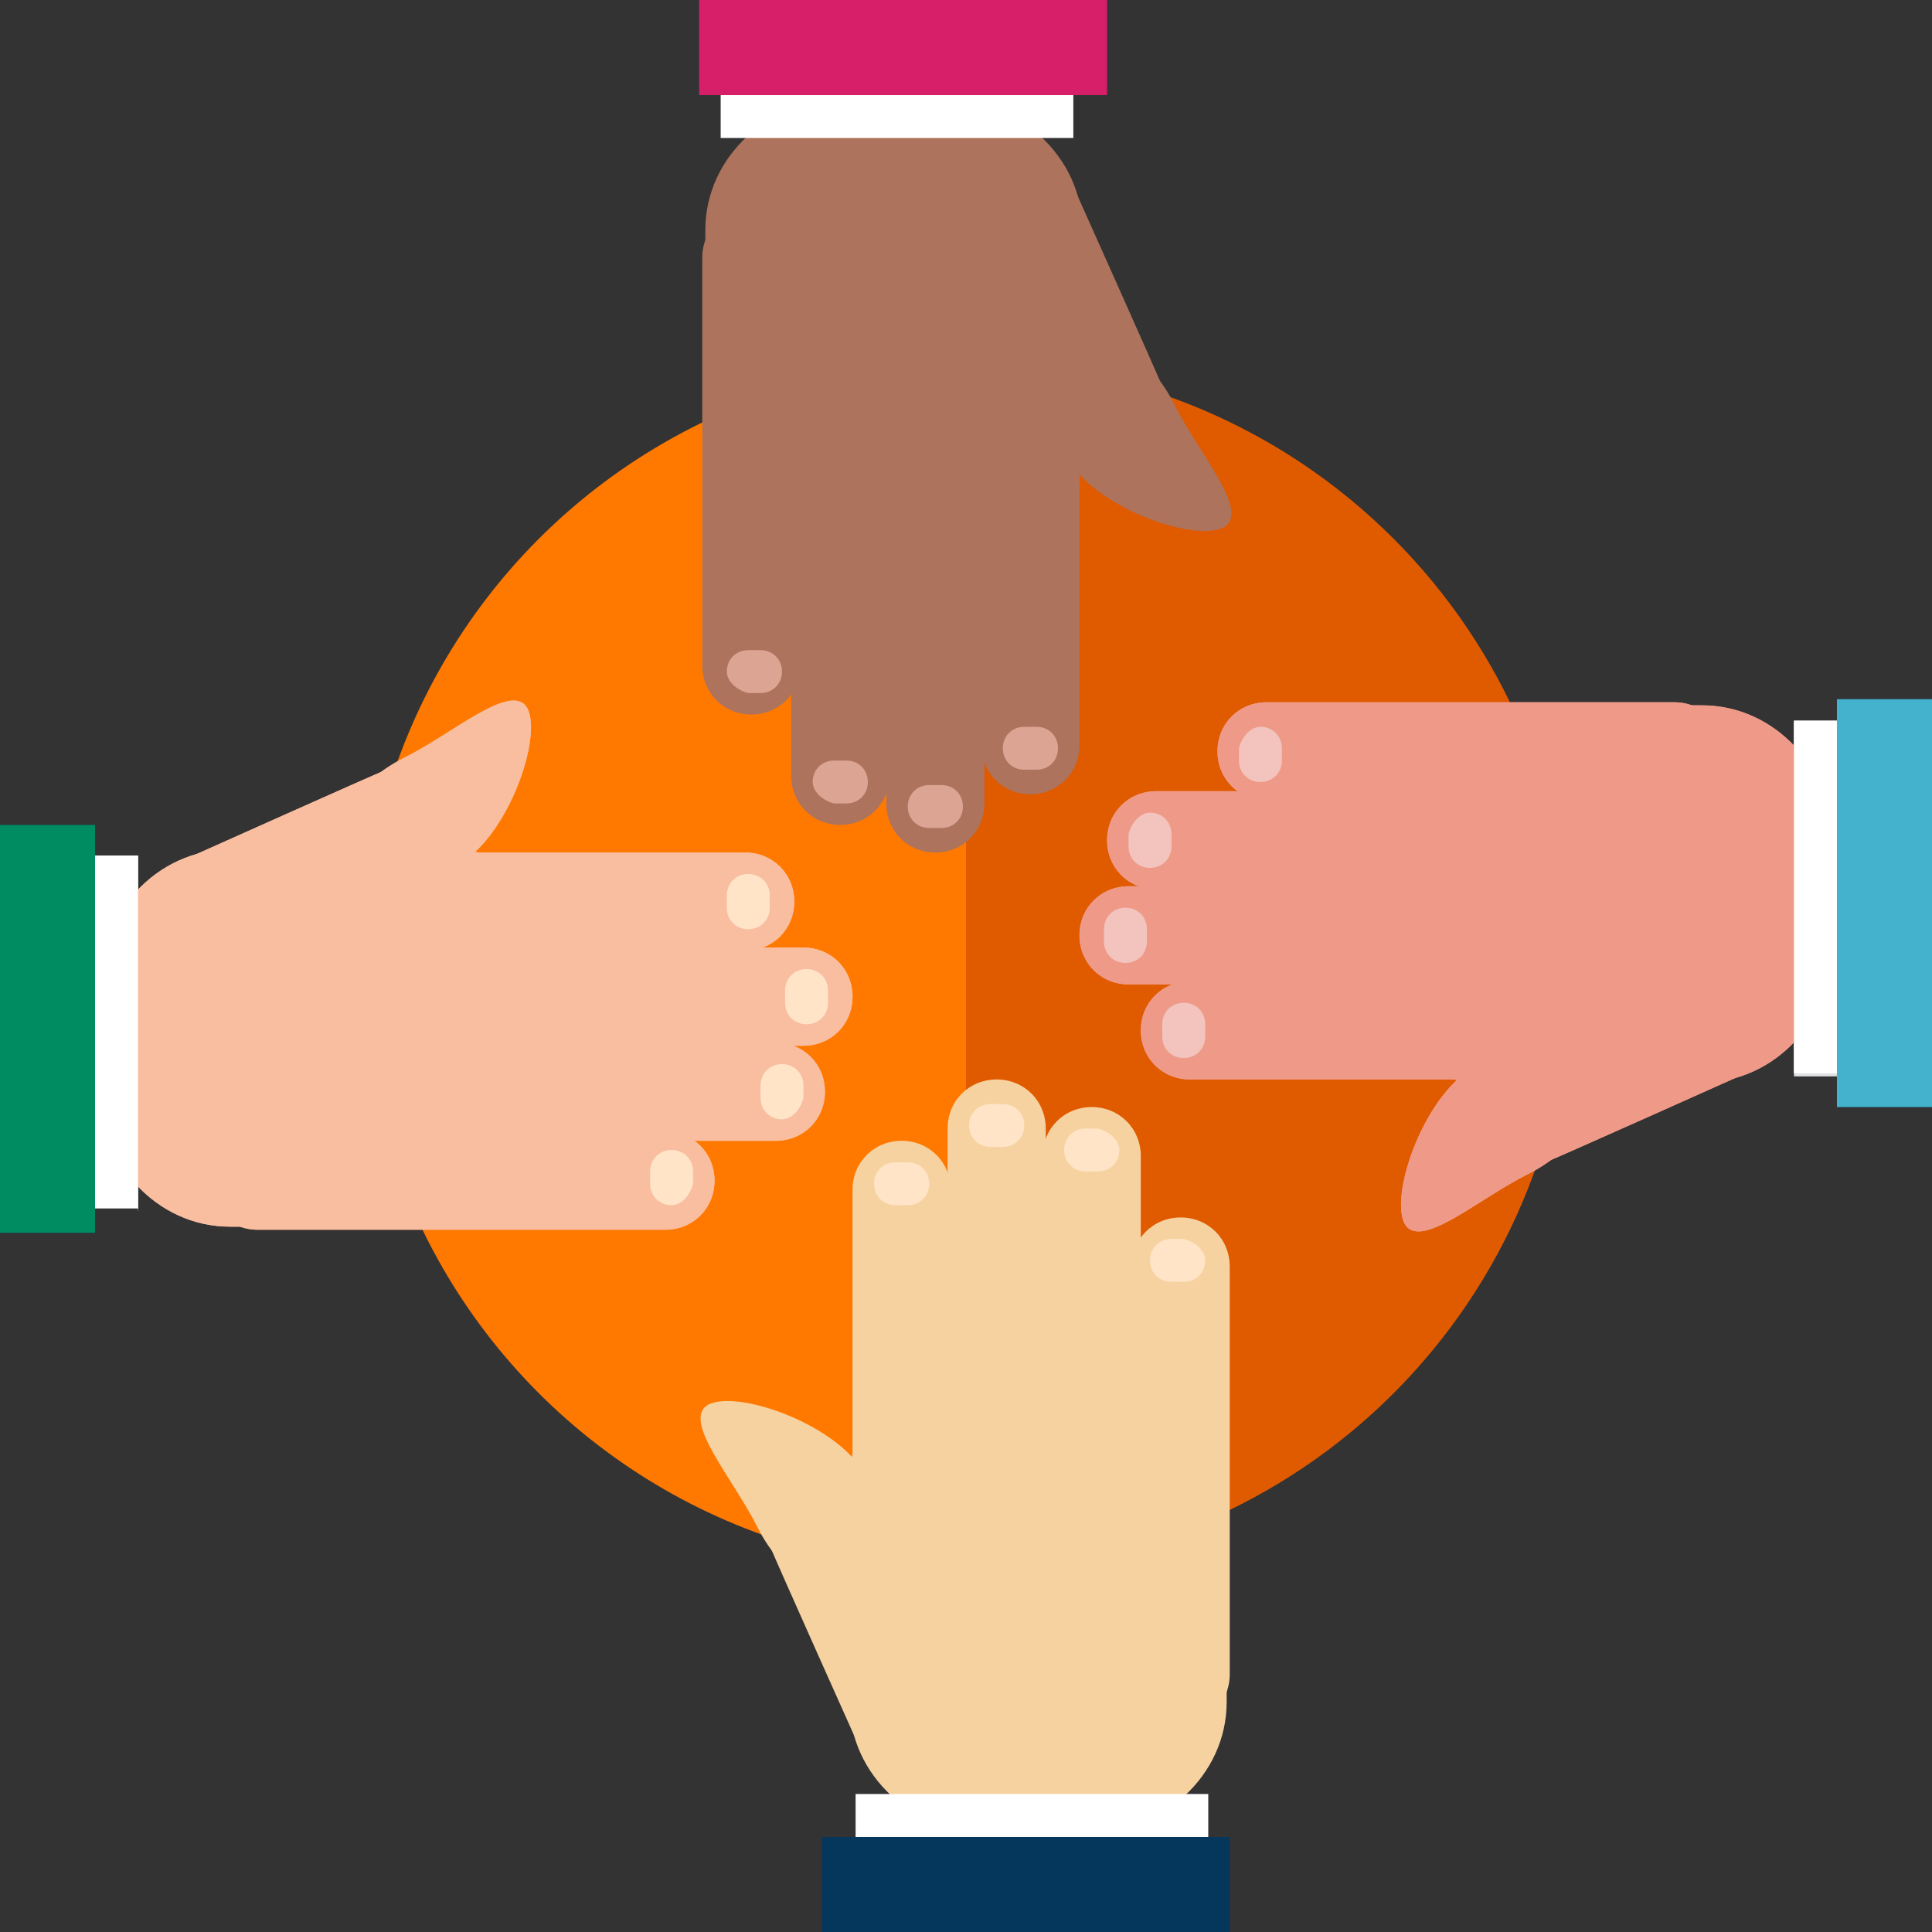<?xml version="1.0" encoding="iso-8859-1"?>
<!-- Generator: Adobe Illustrator 19.0.0, SVG Export Plug-In . SVG Version: 6.00 Build 0)  -->
<svg version="1.1" id="Layer_1" xmlns="http://www.w3.org/2000/svg" xmlns:xlink="http://www.w3.org/1999/xlink" x="0px" y="0px"
	 viewBox="0 0 504 504" style="enable-background:new 0 0 504 504;" xml:space="preserve">
<rect x="0" y="0" width="504" height="504" fill="#333333" stroke="none"/>
<circle style="fill:#FF7900;" cx="252" cy="252" r="157.6"/>
<path style="fill:#E05A00;" d="M252,94.4c87.2,0,157.6,70.4,157.6,157.6S339.2,409.6,252,409.6"/>
<g>
	<path style="fill:#F9BDA0;" d="M60,320c-19.2,0-34.4-16.8-34.4-36.8v-24.8c0-20,15.2-36.8,34.4-36.8h57.6
		c19.2,0,34.4,16.8,34.4,36.8v24.8c0,20-15.2,36.8-34.4,36.8H60z"/>
	<path style="fill:#F9BDA0;" d="M67.2,320.8c-7.2,0-12.8-5.6-12.8-12.8l0,0c0-7.2,5.6-12.8,12.8-12.8h106.4
		c7.2,0,12.8,5.6,12.8,12.8l0,0c0,7.2-5.6,12.8-12.8,12.8H67.2z"/>
</g>
<path style="fill:#FFE4C7;" d="M175.2,314.4c-3.2,0-5.6-2.4-5.6-5.6v-3.2c0-3.2,2.4-5.6,5.6-5.6l0,0c3.2,0,5.6,2.4,5.6,5.6v3.2
	C180,312,177.6,314.4,175.2,314.4L175.2,314.4z"/>
<path style="fill:#F9BDA0;" d="M103.2,272.8c-7.2,0-12.8-5.6-12.8-12.8l0,0c0-7.2,5.6-12.8,12.8-12.8h106.4
	c7.2,0,12.8,5.6,12.8,12.8l0,0c0,7.2-5.6,12.8-12.8,12.8H103.2z"/>
<path style="fill:#FFE4C7;" d="M210.4,267.2c-3.2,0-5.6-2.4-5.6-5.6v-3.2c0-3.2,2.4-5.6,5.6-5.6l0,0c3.2,0,5.6,2.4,5.6,5.6v3.2
	C216,264.8,213.6,267.2,210.4,267.2L210.4,267.2z"/>
<path style="fill:#F9BDA0;" d="M96,297.6c-7.2,0-12.8-5.6-12.8-12.8l0,0c0-7.2,5.6-12.8,12.8-12.8h106.4c7.2,0,12.8,5.6,12.8,12.8
	l0,0c0,7.2-5.6,12.8-12.8,12.8H96z"/>
<path style="fill:#FFE4C7;" d="M204,292c-3.2,0-5.6-2.4-5.6-5.6v-3.2c0-3.2,2.4-5.6,5.6-5.6l0,0c3.2,0,5.6,2.4,5.6,5.6v3.2
	C208.8,289.6,206.4,292,204,292L204,292z"/>
<path style="fill:#F9BDA0;" d="M88,248c-7.2,0-12.8-5.6-12.8-12.8l0,0c0-7.2,5.6-12.8,12.8-12.8h106.4c7.2,0,12.8,5.6,12.8,12.8l0,0
	c0,7.2-5.6,12.8-12.8,12.8H88z"/>
<path style="fill:#FFE4C7;" d="M195.2,242.4c-3.2,0-5.6-2.4-5.6-5.6v-3.2c0-3.2,2.4-5.6,5.6-5.6l0,0c3.2,0,5.6,2.4,5.6,5.6v3.2
	C200.8,240,198.4,242.4,195.2,242.4L195.2,242.4z"/>
<path id="SVGCleanerId_0" style="fill:#F9BDA0;" d="M50.4,223.2c0,0,46.4-20.8,50.4-22.4c4-0.8,29.6,16.8,20,27.2
	s-38.4,7.2-38.4,7.2L50.4,223.2z"/>
<rect id="SVGCleanerId_1" x="20" y="223.2" style="fill:#FFFFFF;" width="16" height="92"/>
<polyline style="fill:#DFE2E5;" points="20,223.2 36,223.2 36,316 "/>
<rect y="215.2" style="fill:#05365B;" width="24.8" height="106.4"/>
<path id="SVGCleanerId_2" style="fill:#F9BDA0;" d="M137.6,184.8c4,8-5.6,34.4-18.4,40.8s-26.4,5.6-29.6-2.4c-4-8,3.2-19.2,16-25.6
	S133.6,177.6,137.6,184.8z"/>
<g>
	<path style="fill:#EF9A89;" d="M444,184c19.2,0,34.4,16.8,34.4,36.8v24.8c0,20-15.2,36.8-34.4,36.8h-57.6
		c-19.2,0-34.4-16.8-34.4-36.8v-24.8c0-20,15.2-36.8,34.4-36.8L444,184L444,184z"/>
	<path style="fill:#EF9A89;" d="M436.8,183.2c7.2,0,12.8,5.6,12.8,12.8l0,0c0,7.2-5.6,12.8-12.8,12.8H330.4
		c-7.2,0-12.8-5.6-12.8-12.8l0,0c0-7.2,5.6-12.8,12.8-12.8H436.8z"/>
</g>
<path style="fill:#FFE4C7;" d="M328.8,189.6c3.2,0,5.6,2.4,5.6,5.6v3.2c0,3.2-2.4,5.6-5.6,5.6l0,0c-3.2,0-5.6-2.4-5.6-5.6v-3.2
	C324,192,326.4,189.6,328.8,189.6L328.8,189.6z"/>
<path style="fill:#EF9A89;" d="M400.8,231.2c7.2,0,12.8,5.6,12.8,12.8l0,0c0,7.2-5.6,12.8-12.8,12.8H294.4
	c-7.2,0-12.8-5.6-12.8-12.8l0,0c0-7.2,5.6-12.8,12.8-12.8L400.8,231.2L400.8,231.2z"/>
<path style="fill:#FFE4C7;" d="M293.6,236.8c3.2,0,5.6,2.4,5.6,5.6v3.2c0,3.2-2.4,5.6-5.6,5.6l0,0c-3.2,0-5.6-2.4-5.6-5.6v-3.2
	C288,239.2,290.4,236.8,293.6,236.8L293.6,236.8z"/>
<path style="fill:#EF9A89;" d="M408,206.4c7.2,0,12.8,5.6,12.8,12.8l0,0c0,7.2-5.6,12.8-12.8,12.8H301.6c-7.2,0-12.8-5.6-12.8-12.8
	l0,0c0-7.2,5.6-12.8,12.8-12.8H408z"/>
<path style="fill:#FFE4C7;" d="M300,212c3.2,0,5.6,2.4,5.6,5.6v3.2c0,3.2-2.4,5.6-5.6,5.6l0,0c-3.2,0-5.6-2.4-5.6-5.6v-3.2
	C295.2,214.4,297.6,212,300,212L300,212z"/>
<path style="fill:#EF9A89;" d="M416,256c7.2,0,12.8,5.6,12.8,12.8l0,0c0,7.2-5.6,12.8-12.8,12.8H310.4c-7.2,0-12.8-5.6-12.8-12.8
	l0,0c0-7.2,5.6-12.8,12.8-12.8H416z"/>
<path style="fill:#FFE4C7;" d="M308.8,261.6c3.2,0,5.6,2.4,5.6,5.6v3.2c0,3.2-2.4,5.6-5.6,5.6l0,0c-3.2,0-5.6-2.4-5.6-5.6v-3.2
	C303.2,264,305.6,261.6,308.8,261.6L308.8,261.6z"/>
<path id="SVGCleanerId_3" style="fill:#EF9A89;" d="M453.6,280.8c0,0-46.4,20.8-50.4,22.4c-4,0.8-29.6-16.8-20-27.2
	c9.6-10.4,38.4-7.2,38.4-7.2L453.6,280.8z"/>
<rect id="SVGCleanerId_4" x="468" y="188" style="fill:#FFFFFF;" width="16" height="92"/>
<polyline style="fill:#DFE2E5;" points="484,280.8 468,280.8 468,188 "/>
<rect x="479.2" y="182.4" style="fill:#05365B;" width="24.8" height="106.4"/>
<path style="fill:#EF9A89;" d="M366.4,319.2c-4-8,5.6-34.4,18.4-40.8s26.4-5.6,29.6,2.4c4,8-3.2,19.2-16,25.6
	C385.6,312.8,370.4,326.4,366.4,319.2z"/>
<g>
	<path style="fill:#F9BDA0;" d="M60,320c-19.2,0-34.4-16.8-34.4-36.8v-24.8c0-20,15.2-36.8,34.4-36.8h57.6
		c19.2,0,34.4,16.8,34.4,36.8v24.8c0,20-15.2,36.8-34.4,36.8H60z"/>
	<path style="fill:#F9BDA0;" d="M67.2,320.8c-7.2,0-12.8-5.6-12.8-12.8l0,0c0-7.2,5.6-12.8,12.8-12.8h106.4
		c7.2,0,12.8,5.6,12.8,12.8l0,0c0,7.2-5.6,12.8-12.8,12.8H67.2z"/>
</g>
<path style="fill:#FFE4C7;" d="M175.2,314.4c-3.2,0-5.6-2.4-5.6-5.6v-3.2c0-3.2,2.4-5.6,5.6-5.6l0,0c3.2,0,5.6,2.4,5.6,5.6v3.2
	C180,312,177.6,314.4,175.2,314.4L175.2,314.4z"/>
<path style="fill:#F9BDA0;" d="M103.2,272.8c-7.2,0-12.8-5.6-12.8-12.8l0,0c0-7.2,5.6-12.8,12.8-12.8h106.4
	c7.2,0,12.8,5.6,12.8,12.8l0,0c0,7.2-5.6,12.8-12.8,12.8H103.2z"/>
<path style="fill:#FFE4C7;" d="M210.4,267.2c-3.2,0-5.6-2.4-5.6-5.6v-3.2c0-3.2,2.4-5.6,5.6-5.6l0,0c3.2,0,5.6,2.4,5.6,5.6v3.2
	C216,264.8,213.6,267.2,210.4,267.2L210.4,267.2z"/>
<path style="fill:#F9BDA0;" d="M96,297.6c-7.2,0-12.8-5.6-12.8-12.8l0,0c0-7.2,5.6-12.8,12.8-12.8h106.4c7.2,0,12.8,5.6,12.8,12.8
	l0,0c0,7.2-5.6,12.8-12.8,12.8H96z"/>
<path style="fill:#FFE4C7;" d="M204,292c-3.2,0-5.6-2.4-5.6-5.6v-3.2c0-3.2,2.4-5.6,5.6-5.6l0,0c3.2,0,5.6,2.4,5.6,5.6v3.2
	C208.8,289.6,206.4,292,204,292L204,292z"/>
<path style="fill:#F9BDA0;" d="M88,248c-7.2,0-12.8-5.6-12.8-12.8l0,0c0-7.2,5.6-12.8,12.8-12.8h106.4c7.2,0,12.8,5.6,12.8,12.8l0,0
	c0,7.2-5.6,12.8-12.8,12.8H88z"/>
<path style="fill:#FFE4C7;" d="M195.2,242.4c-3.2,0-5.6-2.4-5.6-5.6v-3.2c0-3.2,2.4-5.6,5.6-5.6l0,0c3.2,0,5.6,2.4,5.6,5.6v3.2
	C200.8,240,198.4,242.4,195.2,242.4L195.2,242.4z"/>
<g>
	<path id="SVGCleanerId_0_1_" style="fill:#F9BDA0;" d="M50.4,223.2c0,0,46.4-20.8,50.4-22.4c4-0.8,29.6,16.8,20,27.2
		s-38.4,7.2-38.4,7.2L50.4,223.2z"/>
</g>
<g>
	<rect id="SVGCleanerId_1_1_" x="20" y="223.2" style="fill:#FFFFFF;" width="16" height="92"/>
</g>
<rect y="215.2" style="fill:#008C61;" width="24.8" height="106.4"/>
<g>
	<path id="SVGCleanerId_2_1_" style="fill:#F9BDA0;" d="M137.6,184.8c4,8-5.6,34.4-18.4,40.8s-26.4,5.6-29.6-2.4
		c-4-8,3.2-19.2,16-25.6S133.6,177.6,137.6,184.8z"/>
</g>
<g>
	<path style="fill:#EF9A89;" d="M444,184c19.2,0,34.4,16.8,34.4,36.8v24.8c0,20-15.2,36.8-34.4,36.8h-57.6
		c-19.2,0-34.4-16.8-34.4-36.8v-24.8c0-20,15.2-36.8,34.4-36.8L444,184L444,184z"/>
	<path style="fill:#EF9A89;" d="M436.8,183.2c7.2,0,12.8,5.6,12.8,12.8l0,0c0,7.2-5.6,12.8-12.8,12.8H330.4
		c-7.2,0-12.8-5.6-12.8-12.8l0,0c0-7.2,5.6-12.8,12.8-12.8H436.8z"/>
</g>
<path style="fill:#F2C4BD;" d="M328.8,189.6c3.2,0,5.6,2.4,5.6,5.6v3.2c0,3.2-2.4,5.6-5.6,5.6l0,0c-3.2,0-5.6-2.4-5.6-5.6v-3.2
	C324,192,326.4,189.6,328.8,189.6L328.8,189.6z"/>
<path style="fill:#EF9A89;" d="M400.8,231.2c7.2,0,12.8,5.6,12.8,12.8l0,0c0,7.2-5.6,12.8-12.8,12.8H294.4
	c-7.2,0-12.8-5.6-12.8-12.8l0,0c0-7.2,5.6-12.8,12.8-12.8L400.8,231.2L400.8,231.2z"/>
<path style="fill:#F2C4BD;" d="M293.6,236.8c3.2,0,5.6,2.4,5.6,5.6v3.2c0,3.2-2.4,5.6-5.6,5.6l0,0c-3.2,0-5.6-2.4-5.6-5.6v-3.2
	C288,239.2,290.4,236.8,293.6,236.8L293.6,236.8z"/>
<path style="fill:#EF9A89;" d="M408,206.4c7.2,0,12.8,5.6,12.8,12.8l0,0c0,7.2-5.6,12.8-12.8,12.8H301.6c-7.2,0-12.8-5.6-12.8-12.8
	l0,0c0-7.2,5.6-12.8,12.8-12.8H408z"/>
<path style="fill:#F2C4BD;" d="M300,212c3.2,0,5.6,2.4,5.6,5.6v3.2c0,3.2-2.4,5.6-5.6,5.6l0,0c-3.2,0-5.6-2.4-5.6-5.6v-3.2
	C295.2,214.4,297.6,212,300,212L300,212z"/>
<path style="fill:#EF9A89;" d="M416,256c7.2,0,12.8,5.6,12.8,12.8l0,0c0,7.2-5.6,12.8-12.8,12.8H310.4c-7.2,0-12.8-5.6-12.8-12.8
	l0,0c0-7.2,5.6-12.8,12.8-12.8H416z"/>
<path style="fill:#F2C4BD;" d="M308.8,261.6c3.2,0,5.6,2.4,5.6,5.6v3.2c0,3.2-2.4,5.6-5.6,5.6l0,0c-3.2,0-5.6-2.4-5.6-5.6v-3.2
	C303.2,264,305.6,261.6,308.8,261.6L308.8,261.6z"/>
<g>
	<path id="SVGCleanerId_3_1_" style="fill:#EF9A89;" d="M453.6,280.8c0,0-46.4,20.8-50.4,22.4c-4,0.8-29.6-16.8-20-27.2
		c9.6-10.4,38.4-7.2,38.4-7.2L453.6,280.8z"/>
</g>
<g>
	<rect id="SVGCleanerId_4_1_" x="468" y="188" style="fill:#FFFFFF;" width="16" height="92"/>
</g>
<rect x="479.2" y="182.4" style="fill:#44B2CC;" width="24.8" height="106.4"/>
<path style="fill:#EF9A89;" d="M366.4,319.2c-4-8,5.6-34.4,18.4-40.8s26.4-5.6,29.6,2.4c4,8-3.2,19.2-16,25.6
	C385.6,312.8,370.4,326.4,366.4,319.2z"/>
<g>
	<path style="fill:#AD735C;" d="M184,60c0-19.2,16.8-34.4,36.8-34.4h24.8c20,0,36.8,15.2,36.8,34.4v57.6c0,19.2-16.8,34.4-36.8,34.4
		h-24.8c-20,0-36.8-15.2-36.8-34.4L184,60L184,60z"/>
	<path style="fill:#AD735C;" d="M183.2,67.2c0-7.2,5.6-12.8,12.8-12.8l0,0c7.2,0,12.8,5.6,12.8,12.8v106.4c0,7.2-5.6,12.8-12.8,12.8
		l0,0c-7.2,0-12.8-5.6-12.8-12.8V67.2z"/>
</g>
<path style="fill:#DBA493;" d="M189.6,175.2c0-3.2,2.4-5.6,5.6-5.6h3.2c3.2,0,5.6,2.4,5.6,5.6l0,0c0,3.2-2.4,5.6-5.6,5.6h-3.2
	C192,180,189.6,177.6,189.6,175.2L189.6,175.2z"/>
<path style="fill:#AD735C;" d="M231.2,103.2c0-7.2,5.6-12.8,12.8-12.8l0,0c7.2,0,12.8,5.6,12.8,12.8v106.4c0,7.2-5.6,12.8-12.8,12.8
	l0,0c-7.2,0-12.8-5.6-12.8-12.8L231.2,103.2L231.2,103.2z"/>
<path style="fill:#DBA493;" d="M236.8,210.4c0-3.2,2.4-5.6,5.6-5.6h3.2c3.2,0,5.6,2.4,5.6,5.6l0,0c0,3.2-2.4,5.6-5.6,5.6h-3.2
	C239.2,216,236.8,213.6,236.8,210.4L236.8,210.4z"/>
<path style="fill:#AD735C;" d="M206.4,96c0-7.2,5.6-12.8,12.8-12.8l0,0c7.2,0,12.8,5.6,12.8,12.8v106.4c0,7.2-5.6,12.8-12.8,12.8
	l0,0c-7.2,0-12.8-5.6-12.8-12.8V96z"/>
<path style="fill:#DBA493;" d="M212,204c0-3.2,2.4-5.6,5.6-5.6h3.2c3.2,0,5.6,2.4,5.6,5.6l0,0c0,3.2-2.4,5.6-5.6,5.6h-3.2
	C214.4,208.8,212,206.4,212,204L212,204z"/>
<path style="fill:#AD735C;" d="M256,88c0-7.2,5.6-12.8,12.8-12.8l0,0c7.2,0,12.8,5.6,12.8,12.8v106.4c0,7.2-5.6,12.8-12.8,12.8l0,0
	c-7.2,0-12.8-5.6-12.8-12.8V88z"/>
<path style="fill:#DBA493;" d="M261.6,195.2c0-3.2,2.4-5.6,5.6-5.6h3.2c3.2,0,5.6,2.4,5.6,5.6l0,0c0,3.2-2.4,5.6-5.6,5.6h-3.2
	C264,200.8,261.6,198.4,261.6,195.2L261.6,195.2z"/>
<path style="fill:#AD735C;" d="M280.8,50.4c0,0,20.8,46.4,22.4,50.4c0.8,4-16.8,29.6-27.2,20c-10.4-9.6-7.2-38.4-7.2-38.4
	L280.8,50.4z"/>
<rect x="188" y="20" style="fill:#FFFFFF;" width="92" height="16"/>
<rect x="182.4" style="fill:#D61E69;" width="106.4" height="24.8"/>
<path style="fill:#AD735C;" d="M319.2,137.6c-8,4-34.4-5.6-40.8-18.4s-5.6-26.4,2.4-29.6c8-4,19.2,3.2,25.6,16
	C312.8,118.4,326.4,133.6,319.2,137.6z"/>
<g>
	<path style="fill:#F7D2A1;" d="M320,444c0,19.2-16.8,34.4-36.8,34.4h-24.8c-20,0-36.8-15.2-36.8-34.4v-57.6
		c0-19.2,16.8-34.4,36.8-34.4h24.8c20,0,36.8,15.2,36.8,34.4V444z"/>
	<path style="fill:#F7D2A1;" d="M320.8,436.8c0,7.2-5.6,12.8-12.8,12.8l0,0c-7.2,0-12.8-5.6-12.8-12.8V330.4
		c0-7.2,5.6-12.8,12.8-12.8l0,0c7.2,0,12.8,5.6,12.8,12.8V436.8z"/>
</g>
<path style="fill:#FFE4C7;" d="M314.4,328.8c0,3.2-2.4,5.6-5.6,5.6h-3.2c-3.2,0-5.6-2.4-5.6-5.6l0,0c0-3.2,2.4-5.6,5.6-5.6h3.2
	C312,324,314.4,326.4,314.4,328.8L314.4,328.8z"/>
<path style="fill:#F7D2A1;" d="M272.8,400.8c0,7.2-5.6,12.8-12.8,12.8l0,0c-7.2,0-12.8-5.6-12.8-12.8V294.4
	c0-7.2,5.6-12.8,12.8-12.8l0,0c7.2,0,12.8,5.6,12.8,12.8V400.8z"/>
<path style="fill:#FFE4C7;" d="M267.2,293.6c0,3.2-2.4,5.6-5.6,5.6h-3.2c-3.2,0-5.6-2.4-5.6-5.6l0,0c0-3.2,2.4-5.6,5.6-5.6h3.2
	C264.8,288,267.2,290.4,267.2,293.6L267.2,293.6z"/>
<path style="fill:#F7D2A1;" d="M297.6,408c0,7.2-5.6,12.8-12.8,12.8l0,0c-7.2,0-12.8-5.6-12.8-12.8V301.6c0-7.2,5.6-12.8,12.8-12.8
	l0,0c7.2,0,12.8,5.6,12.8,12.8V408z"/>
<path style="fill:#FFE4C7;" d="M292,300c0,3.2-2.4,5.6-5.6,5.6h-3.2c-3.2,0-5.6-2.4-5.6-5.6l0,0c0-3.2,2.4-5.6,5.6-5.6h3.2
	C289.6,295.2,292,297.6,292,300L292,300z"/>
<path style="fill:#F7D2A1;" d="M248,416c0,7.2-5.6,12.8-12.8,12.8l0,0c-7.2,0-12.8-5.6-12.8-12.8V310.4c0-7.2,5.6-12.8,12.8-12.8
	l0,0c7.2,0,12.8,5.6,12.8,12.8V416z"/>
<path style="fill:#FFE4C7;" d="M242.4,308.8c0,3.2-2.4,5.6-5.6,5.6h-3.2c-3.2,0-5.6-2.4-5.6-5.6l0,0c0-3.2,2.4-5.6,5.6-5.6h3.2
	C240,303.2,242.4,305.6,242.4,308.8L242.4,308.8z"/>
<path style="fill:#F7D2A1;" d="M223.2,453.6c0,0-20.8-46.4-22.4-50.4c-0.8-4,16.8-29.6,27.2-20s7.2,38.4,7.2,38.4L223.2,453.6z"/>
<rect x="223.2" y="468" style="fill:#FFFFFF;" width="92" height="16"/>
<rect x="214.4" y="479.2" style="fill:#05365B;" width="106.4" height="24.8"/>
<path style="fill:#F7D2A1;" d="M184.8,366.4c8-4,34.4,5.6,40.8,18.4s5.6,26.4-2.4,29.6s-19.2-3.2-25.6-16S177.6,370.4,184.8,366.4z"
	/>
<g>
</g>
<g>
</g>
<g>
</g>
<g>
</g>
<g>
</g>
<g>
</g>
<g>
</g>
<g>
</g>
<g>
</g>
<g>
</g>
<g>
</g>
<g>
</g>
<g>
</g>
<g>
</g>
<g>
</g>
</svg>

